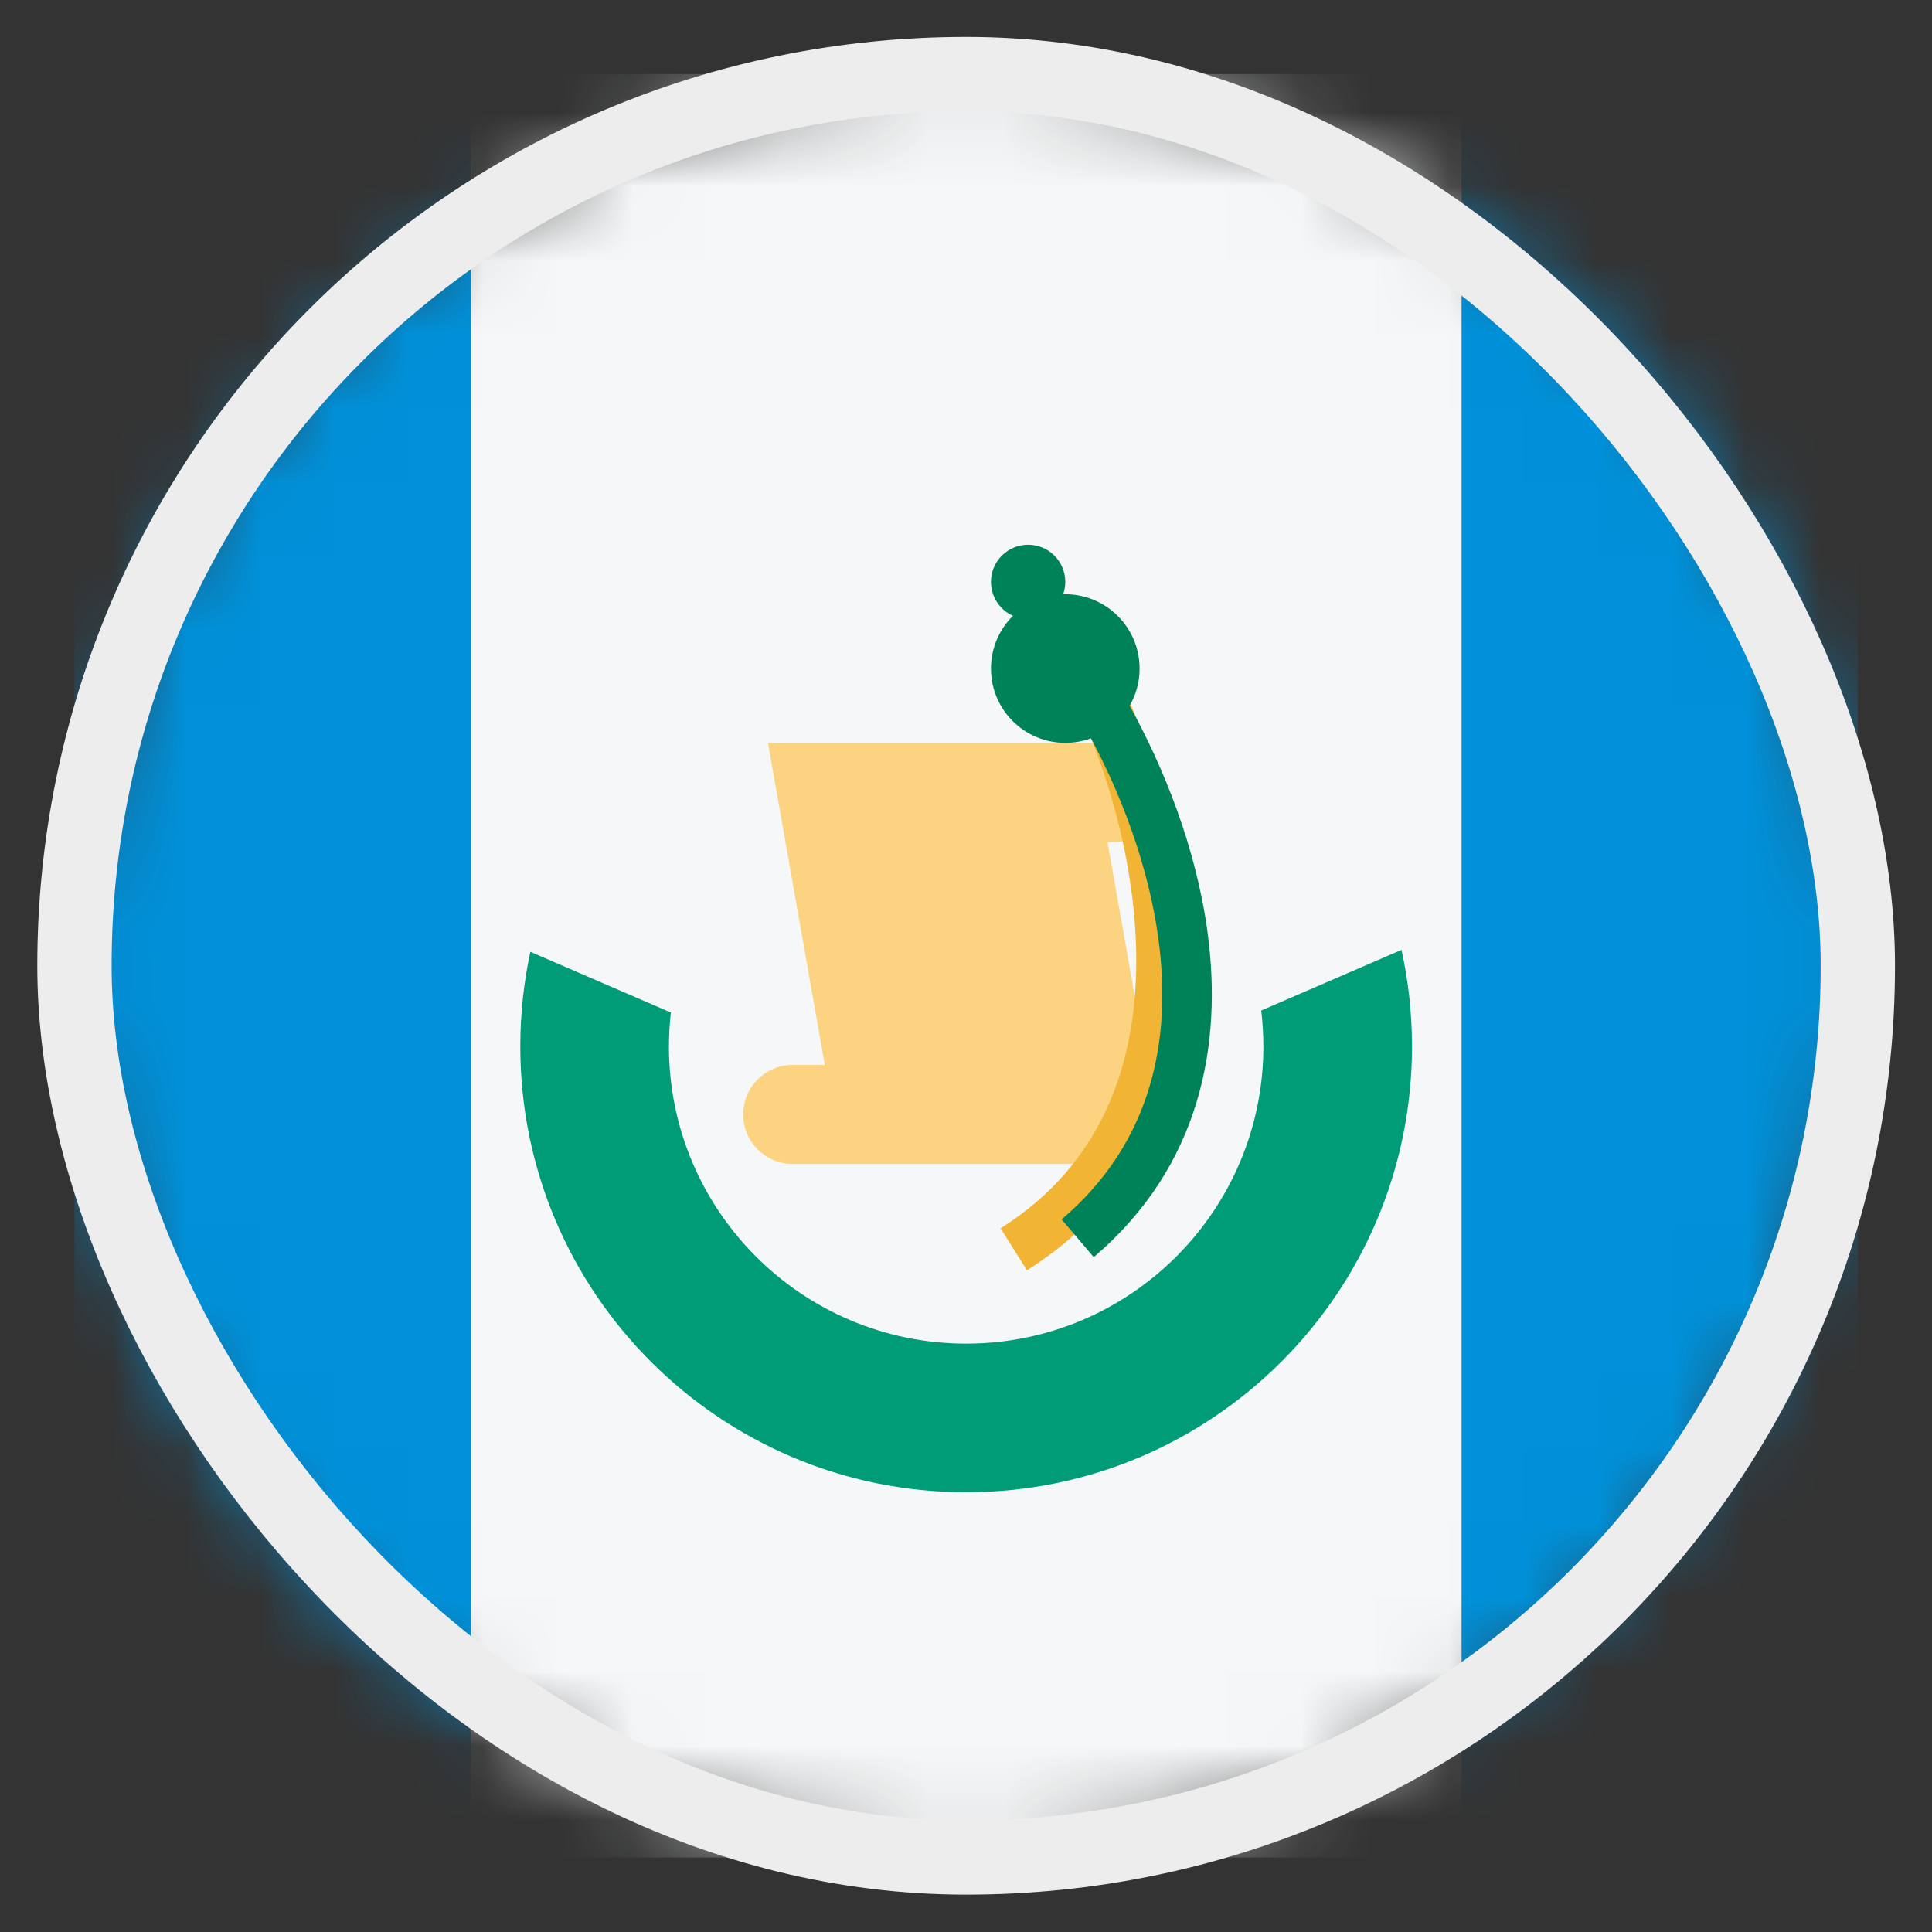 <svg width="26" height="26" viewBox="0 0 26 26" fill="none" xmlns="http://www.w3.org/2000/svg">
<rect x="0" y="0" width="26" height="26" fill="#333333" stroke="none"/>
<mask id="mask0_4812_146274" style="mask-type:alpha" maskUnits="userSpaceOnUse" x="1" y="0" width="25" height="25">
<circle cx="13.002" cy="12.997" r="12" transform="rotate(-90 13.002 12.997)" fill="#D9D9D9"/>
</mask>
<g mask="url(#mask0_4812_146274)">
<rect x="1.002" y="0.997" width="24" height="24" fill="#0091DA"/>
<rect x="6.336" y="0.997" width="13.333" height="24" fill="#F5F7F8"/>
<path d="M7.137 12.809C7.049 13.219 7.002 13.645 7.002 14.082C7.002 17.396 9.688 20.082 13.002 20.082C16.316 20.082 19.002 17.396 19.002 14.082C19.002 13.636 18.953 13.201 18.861 12.783L16.973 13.599C16.992 13.757 17.002 13.919 17.002 14.082C17.002 16.291 15.211 18.082 13.002 18.082C10.793 18.082 9.002 16.291 9.002 14.082C9.002 13.928 9.011 13.776 9.028 13.626L7.137 12.809Z" fill="#009B77"/>
<path d="M10.335 9.997H15.002C15.37 9.997 15.669 10.296 15.669 10.664C15.669 11.032 15.37 11.331 15.002 11.331H14.904L15.669 15.664H10.669C10.3 15.664 10.002 15.366 10.002 14.997C10.002 14.629 10.3 14.331 10.669 14.331H11.1L10.335 9.997Z" fill="#FBD381"/>
<path fill-rule="evenodd" clip-rule="evenodd" d="M15.291 12.974C15.302 11.594 14.853 10.214 14.434 9.372L15.031 9.075C15.484 9.986 15.97 11.469 15.958 12.979C15.946 14.499 15.426 16.084 13.82 17.095L13.465 16.53C14.821 15.677 15.281 14.344 15.291 12.974Z" fill="#F1B434"/>
<path d="M14.307 7.998C14.326 7.945 14.336 7.889 14.336 7.831C14.336 7.554 14.112 7.331 13.836 7.331C13.56 7.331 13.336 7.554 13.336 7.831C13.336 8.034 13.457 8.209 13.632 8.287C13.449 8.468 13.336 8.72 13.336 8.997C13.336 9.55 13.784 9.997 14.336 9.997C14.457 9.997 14.574 9.976 14.682 9.936C15.081 10.682 15.454 11.639 15.589 12.63C15.773 13.987 15.508 15.372 14.287 16.41L14.719 16.918C16.164 15.689 16.454 14.046 16.25 12.54C16.095 11.401 15.657 10.319 15.202 9.498C15.287 9.35 15.336 9.18 15.336 8.997C15.336 8.445 14.888 7.997 14.336 7.997C14.326 7.997 14.317 7.997 14.307 7.998Z" fill="#008259"/>
</g>
<rect x="1.002" y="0.997" width="24" height="24" rx="12" stroke="#EDEDED"/>
</svg>
